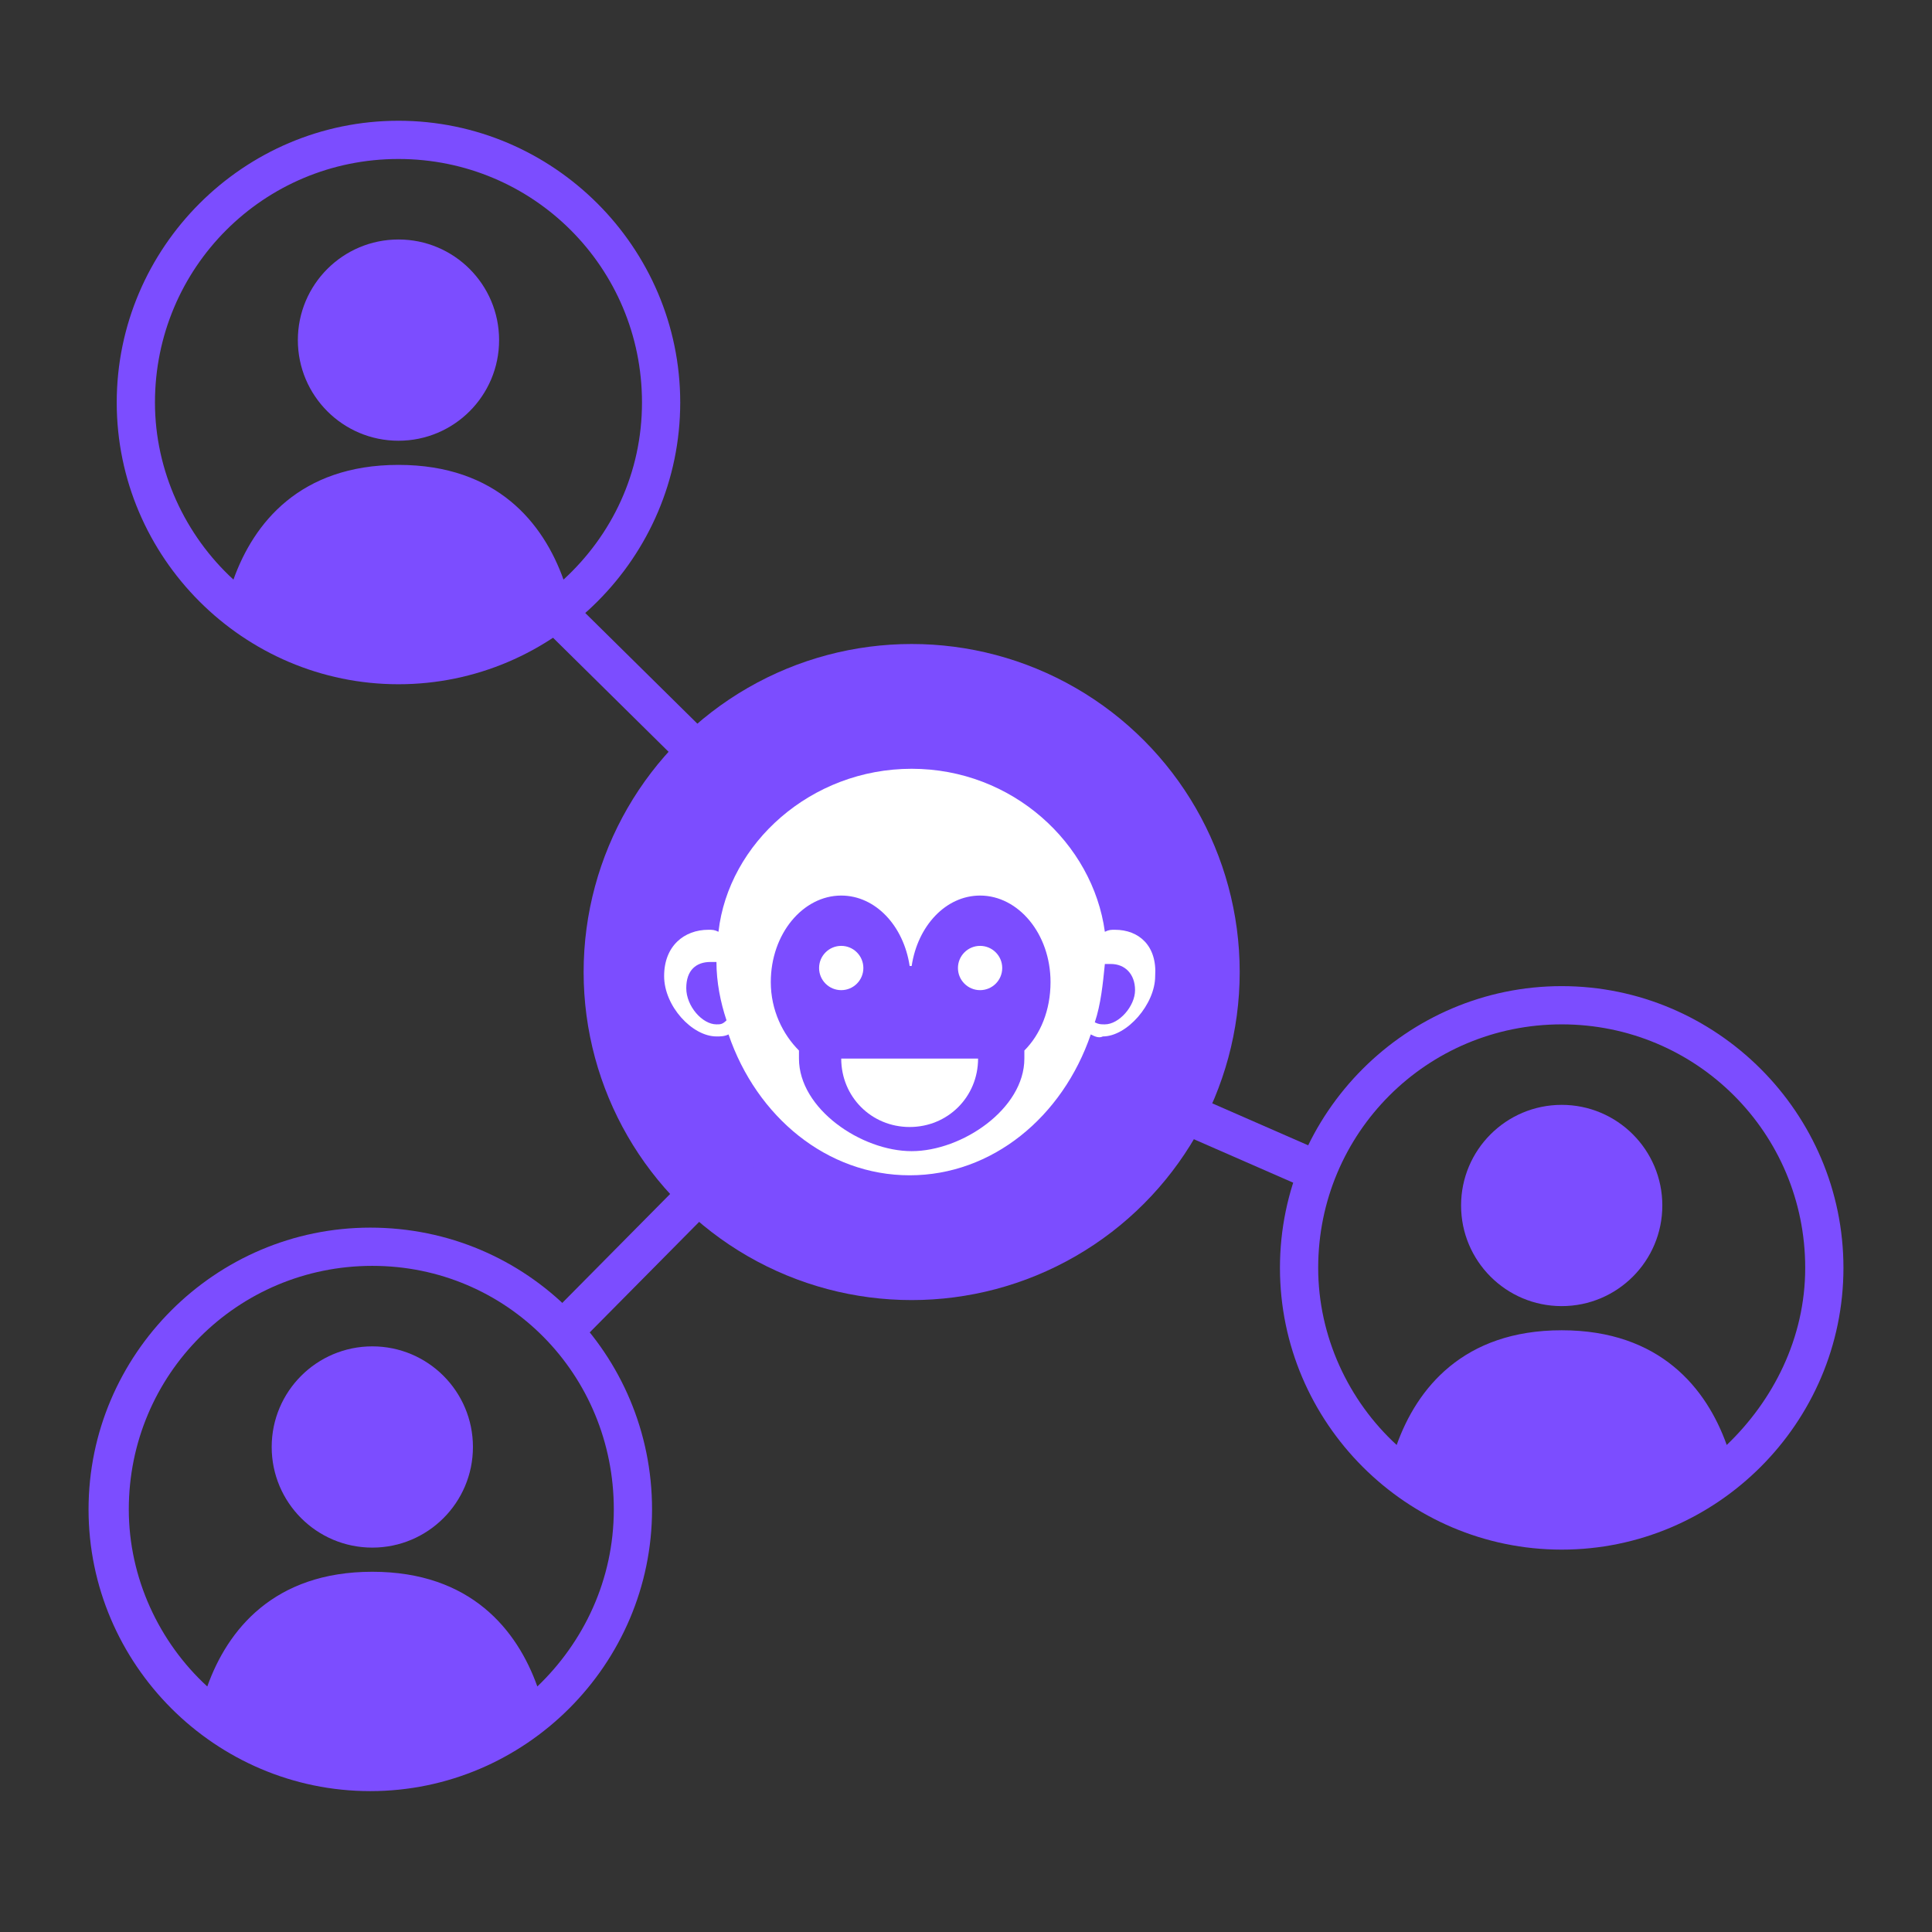 <?xml version="1.0" encoding="utf-8"?>
<!-- Generator: Adobe Illustrator 21.1.0, SVG Export Plug-In . SVG Version: 6.00 Build 0)  -->
<svg version="1.1" id="Layer_1" xmlns="http://www.w3.org/2000/svg" xmlns:xlink="http://www.w3.org/1999/xlink" x="0px" y="0px"
	 viewBox="0 0 96 96" style="enable-background:new 0 0 96 96;" xml:space="preserve">
<rect x="0" y="0" width="96" height="96" fill="#333333" stroke="none"/>
<style type="text/css">
	.st0{fill:#7C4DFF;}
	.st1{fill:#FFFFFF;}
	.st2{fill:none;stroke:#7C4DFF;stroke-width:2;stroke-miterlimit:10;}
</style>
<g>
	<g>
		<circle class="st0" cx="45.3" cy="48.3" r="16.3"/>
		<g>
			<path class="st1" d="M55.4,46.2c-0.2,0-0.3,0-0.5,0.1c-0.6-4.4-4.6-8.1-9.6-8.1s-9.1,3.7-9.6,8.1c-0.2-0.1-0.3-0.1-0.5-0.1
				C34,46.2,33,47,33,48.5c0,1.5,1.4,3,2.6,3c0.2,0,0.4,0,0.6-0.1c1.4,4.1,4.9,7,9,7s7.6-2.9,9-7c0.2,0.1,0.4,0.2,0.6,0.1
				c1.2,0,2.6-1.6,2.6-3C57.5,47,56.6,46.2,55.4,46.2z M35.6,50.9c-0.7,0-1.5-0.9-1.5-1.8s0.5-1.3,1.2-1.3c0.1,0,0.2,0,0.3,0
				c0,1,0.2,2,0.5,2.9C35.9,50.9,35.8,50.9,35.6,50.9z M50.9,52.2c0,0.1,0,0.3,0,0.4c0,2.5-3.1,4.6-5.6,4.6s-5.6-2.1-5.6-4.6
				c0-0.1,0-0.3,0-0.4c-0.8-0.8-1.4-2-1.4-3.4c0-2.4,1.6-4.3,3.5-4.3c1.7,0,3.1,1.5,3.4,3.5h0.1c0.3-2,1.7-3.5,3.4-3.5
				c1.9,0,3.5,1.9,3.5,4.3C52.2,50.2,51.7,51.4,50.9,52.2L50.9,52.2z M54.9,50.9c-0.2,0-0.3,0-0.5-0.1c0.3-0.9,0.4-1.9,0.5-2.9
				c0.1,0,0.2,0,0.3,0c0.7,0,1.2,0.5,1.2,1.3S55.6,50.9,54.9,50.9z"/>
			<circle class="st1" cx="41.8" cy="48.1" r="1.1"/>
			<circle class="st1" cx="48.7" cy="48.1" r="1.1"/>
			<path class="st1" d="M41.8,52.6c0,1.9,1.5,3.4,3.4,3.4c1.9,0,3.4-1.5,3.4-3.4"/>
		</g>
	</g>
	<g>
		<circle class="st0" cx="18.5" cy="71.9" r="5"/>
		<path class="st0" d="M18.4,61c-7.7,0-14,6.3-14,14s6.3,14,14,14s14-6.3,14-14S26.2,61,18.4,61z M26.7,83.8c-1-2.8-3.3-5.7-8.2-5.7
			c-4.9,0-7.2,2.9-8.2,5.7c-2.4-2.2-3.9-5.4-3.9-8.8c0-6.7,5.4-12.1,12.1-12.1S30.5,68.3,30.5,75C30.5,78.5,29,81.6,26.7,83.8z"/>
	</g>
	<g>
		<circle class="st0" cx="19.8" cy="16.9" r="5"/>
		<path class="st0" d="M19.8,6c-7.7,0-14,6.3-14,14s6.3,14,14,14s14-6.3,14-14S27.5,6,19.8,6z M28,28.8c-1-2.8-3.3-5.7-8.2-5.7
			c-4.9,0-7.2,2.9-8.2,5.7c-2.4-2.2-3.9-5.4-3.9-8.8c0-6.7,5.4-12.1,12.1-12.1S31.9,13.3,31.9,20C31.9,23.5,30.4,26.6,28,28.8z"/>
	</g>
	<g>
		<circle class="st0" cx="77.6" cy="59.9" r="5"/>
		<path class="st0" d="M77.6,49c-7.7,0-14,6.3-14,14s6.3,14,14,14s14-6.3,14-14S85.3,49,77.6,49z M85.8,71.8c-1-2.8-3.3-5.7-8.2-5.7
			c-4.9,0-7.2,2.9-8.2,5.7c-2.4-2.2-3.9-5.4-3.9-8.8c0-6.7,5.4-12.1,12.1-12.1S89.7,56.3,89.7,63C89.7,66.5,88.1,69.6,85.8,71.8z"/>
	</g>
	<line class="st2" x1="28.1" y1="66" x2="38" y2="56"/>
	<line class="st2" x1="27.8" y1="30.6" x2="35.6" y2="38.3"/>
	<line class="st2" x1="55.4" y1="53.8" x2="65" y2="58"/>
</g>
</svg>
